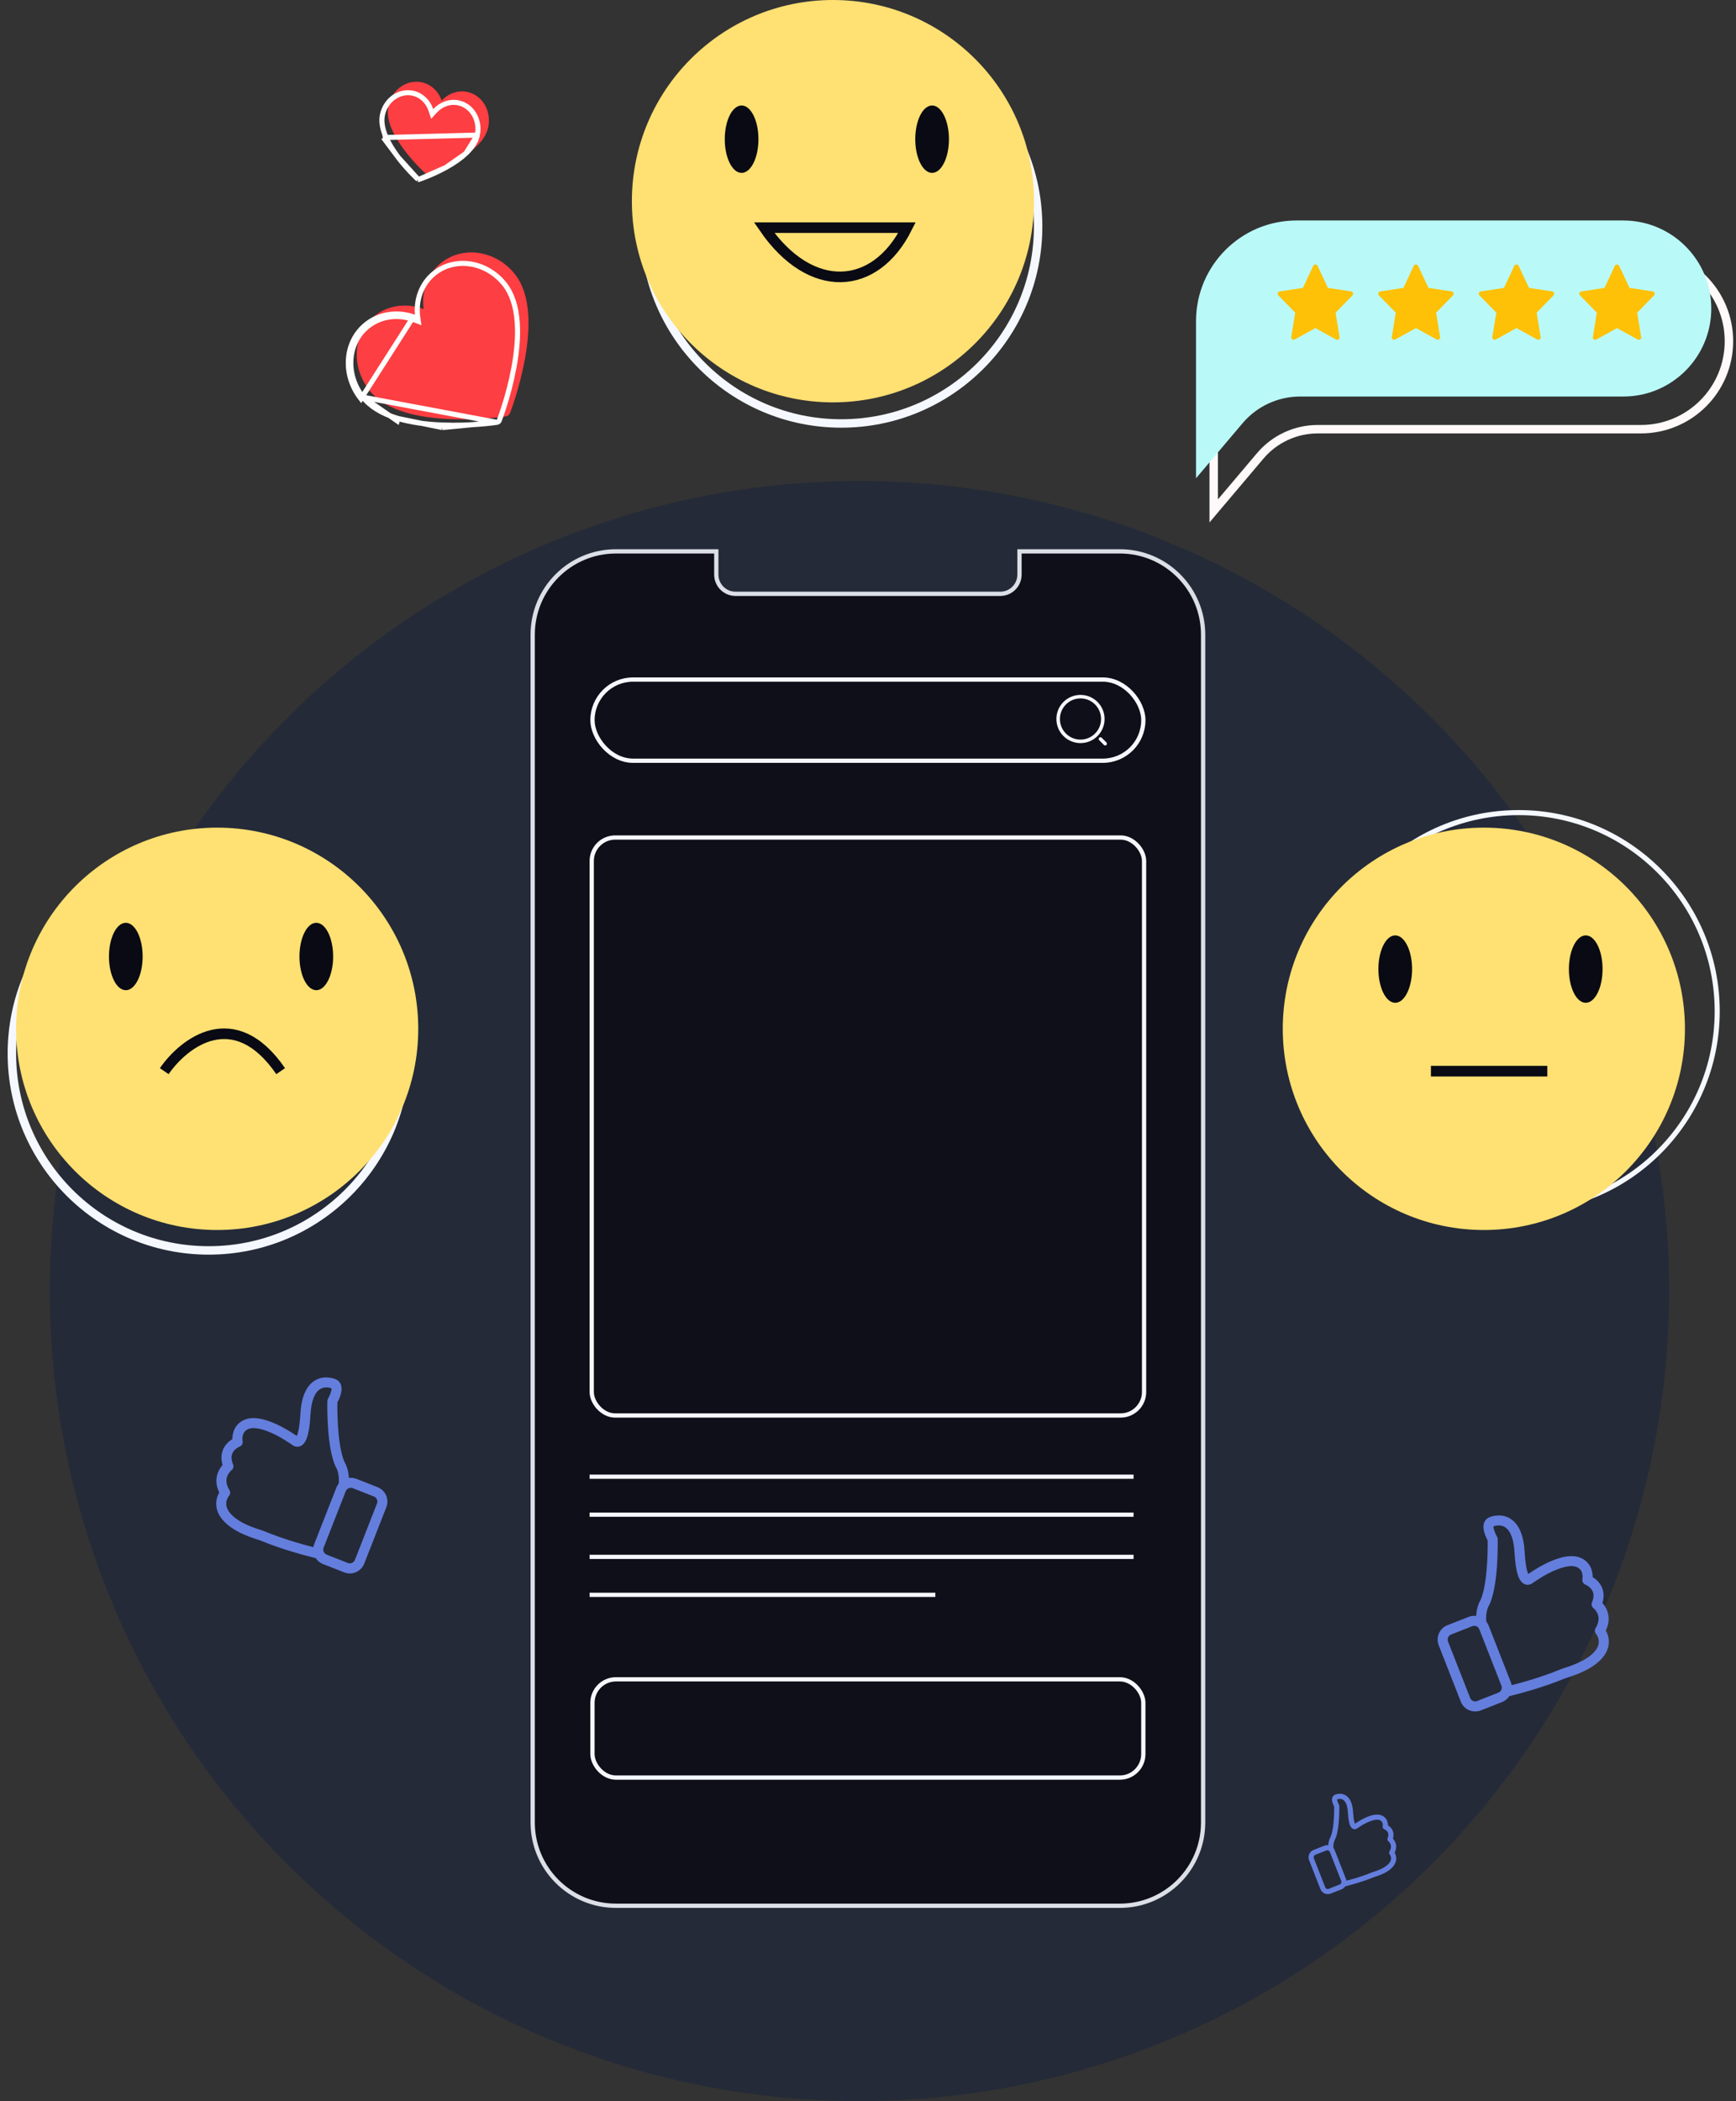 <svg width="186" height="225" viewBox="0 0 186 225" fill="none" xmlns="http://www.w3.org/2000/svg">
<rect x="0" y="0" width="186" height="225" fill="#333333" stroke="none"/>
<circle cx="92.085" cy="138.253" r="86.747" fill="#242A38"/>
<path d="M57.074 67.965C57.074 63.038 61.068 59.043 65.995 59.043H76.747V61.531C76.747 62.668 77.669 63.59 78.806 63.59H107.173C108.31 63.59 109.231 62.668 109.231 61.531V59.043H119.983C124.911 59.043 128.905 63.038 128.905 67.965V195.157C128.905 200.085 124.911 204.079 119.983 204.079H65.995C61.068 204.079 57.074 200.085 57.074 195.157V67.965Z" fill="#0E0F18" stroke="#DCDFE6" stroke-width="0.458"/>
<rect x="63.478" y="179.83" width="59.021" height="10.523" rx="2.516" stroke="#F5F8FF" stroke-width="0.458"/>
<rect x="63.399" y="89.686" width="59.181" height="61.892" rx="2.516" stroke="#F5F8FF" stroke-width="0.458"/>
<rect x="63.48" y="72.77" width="59.021" height="8.693" rx="4.346" stroke="#F5F8FF" stroke-width="0.458"/>
<path d="M115.766 79.387C117.087 79.387 118.159 78.316 118.159 76.994C118.159 75.673 117.087 74.602 115.766 74.602C114.444 74.602 113.373 75.673 113.373 76.994C113.373 78.316 114.444 79.387 115.766 79.387Z" stroke="#F5F8FF" stroke-width="0.378" stroke-linecap="round" stroke-linejoin="round"/>
<path d="M118.411 79.638L117.907 79.135" stroke="#F5F8FF" stroke-width="0.378" stroke-linecap="round" stroke-linejoin="round"/>
<path d="M23.849 156.875C23.667 156.268 23.687 155.702 23.911 155.199C24.154 154.643 24.58 154.3 24.895 154.11C24.889 153.414 25.168 152.431 26.262 152.011C27.064 151.704 28.161 151.856 29.523 152.468C30.483 152.895 31.228 153.398 31.259 153.418L31.263 153.42C31.435 153.526 31.616 153.644 31.799 153.767C31.907 153.536 32.098 152.929 32.181 151.428C32.282 149.642 32.786 148.443 33.69 147.863C34.64 147.255 35.651 147.574 35.94 147.687C36.219 147.796 36.43 148.012 36.529 148.295C36.753 148.936 36.358 149.801 36.146 150.189C36.121 151.696 36.231 155.458 37.042 156.809C37.059 156.833 37.07 156.859 37.081 156.884C37.282 157.379 37.359 157.859 37.381 158.262C37.647 158.229 37.922 158.259 38.189 158.364L40.454 159.253C41.308 159.588 41.727 160.553 41.393 161.404L39.027 167.438C38.692 168.292 37.726 168.711 36.876 168.377L34.611 167.489C34.28 167.359 34.013 167.134 33.83 166.857L32.916 166.619C32.775 166.585 30.281 165.954 27.86 164.949C27.405 164.809 26.981 164.664 26.595 164.513C25.93 164.252 25.372 163.973 24.93 163.679C23.888 162.992 23.301 162.205 23.186 161.341C23.097 160.681 23.308 160.143 23.491 159.82C23.014 158.862 23.174 158.072 23.404 157.562C23.537 157.267 23.704 157.037 23.849 156.875ZM37.269 167.375C37.57 167.493 37.907 167.342 38.024 167.045L40.392 161.007C40.51 160.706 40.36 160.368 40.062 160.252L37.797 159.363C37.496 159.245 37.159 159.396 37.042 159.693L34.676 165.728C34.558 166.028 34.708 166.366 35.005 166.483L37.27 167.371L37.269 167.375ZM24.97 156.814C25.062 157.038 24.994 157.299 24.799 157.445C24.798 157.449 24.544 157.649 24.385 157.998C24.168 158.475 24.233 158.997 24.579 159.557C24.701 159.759 24.682 160.017 24.526 160.196C24.524 160.2 24.172 160.627 24.25 161.193C24.325 161.737 24.753 162.273 25.522 162.781C26.137 163.189 27.041 163.573 28.197 163.924L28.249 163.944C30.617 164.933 33.153 165.568 33.18 165.574L33.184 165.576L33.577 165.678C33.595 165.565 33.628 165.45 33.671 165.338L36.04 159.3C36.102 159.14 36.189 158.994 36.291 158.867C36.322 158.592 36.353 157.966 36.1 157.322C34.951 155.346 35.069 150.247 35.075 150.026C35.075 149.936 35.102 149.848 35.15 149.768C35.376 149.377 35.553 148.86 35.524 148.672C35.326 148.599 34.773 148.446 34.28 148.763C33.696 149.138 33.344 150.08 33.266 151.48C33.148 153.615 32.81 154.631 32.144 154.875C31.813 154.998 31.482 154.881 31.278 154.703C31.072 154.562 30.874 154.433 30.683 154.319C30.669 154.31 30.652 154.299 30.639 154.289C29.596 153.593 27.613 152.64 26.651 153.008C25.834 153.322 25.975 154.217 25.993 154.314C26.049 154.576 25.902 154.831 25.65 154.925C25.645 154.928 25.111 155.142 24.899 155.629C24.754 155.954 24.778 156.353 24.97 156.814Z" fill="#647EDD"/>
<path d="M171.691 171.655C171.873 171.048 171.852 170.482 171.629 169.978C171.385 169.422 170.959 169.079 170.645 168.89C170.651 168.193 170.372 167.21 169.278 166.791C168.476 166.484 167.379 166.636 166.016 167.247C165.057 167.675 164.311 168.177 164.281 168.198L164.277 168.199C164.104 168.305 163.924 168.423 163.74 168.547C163.632 168.315 163.442 167.708 163.358 166.207C163.258 164.421 162.753 163.222 161.849 162.643C160.899 162.034 159.889 162.353 159.599 162.467C159.321 162.576 159.11 162.791 159.011 163.074C158.786 163.715 159.181 164.58 159.393 164.968C159.419 166.475 159.309 170.238 158.497 171.588C158.481 171.612 158.47 171.638 158.458 171.664C158.258 172.158 158.181 172.638 158.159 173.041C157.893 173.008 157.618 173.039 157.351 173.144L155.085 174.032C154.231 174.367 153.813 175.332 154.146 176.183L156.513 182.218C156.848 183.072 157.813 183.49 158.664 183.157L160.929 182.268C161.26 182.139 161.527 181.914 161.71 181.636L162.623 181.398C162.764 181.364 165.259 180.733 167.68 179.728C168.135 179.588 168.558 179.443 168.944 179.292C169.609 179.031 170.168 178.752 170.61 178.459C171.652 177.772 172.239 176.984 172.354 176.121C172.442 175.461 172.231 174.922 172.049 174.599C172.526 173.641 172.366 172.851 172.136 172.341C172.003 172.046 171.836 171.816 171.691 171.655ZM158.27 182.154C157.97 182.272 157.632 182.121 157.516 181.824L155.147 175.786C155.03 175.485 155.18 175.148 155.477 175.031L157.742 174.143C158.043 174.025 158.381 174.175 158.497 174.472L160.864 180.507C160.982 180.808 160.831 181.145 160.534 181.262L158.269 182.15L158.27 182.154ZM170.57 171.593C170.478 171.818 170.546 172.078 170.74 172.224C170.742 172.228 170.996 172.428 171.154 172.778C171.371 173.254 171.306 173.777 170.96 174.336C170.838 174.539 170.858 174.796 171.014 174.975C171.015 174.979 171.367 175.407 171.289 175.973C171.215 176.516 170.787 177.052 170.018 177.56C169.402 177.968 168.499 178.353 167.342 178.703L167.29 178.724C164.923 179.712 162.387 180.347 162.359 180.353L162.355 180.355L161.963 180.457C161.944 180.345 161.912 180.229 161.868 180.117L159.5 174.079C159.437 173.919 159.35 173.773 159.249 173.646C159.218 173.371 159.187 172.745 159.44 172.101C160.589 170.125 160.47 165.026 160.465 164.805C160.464 164.715 160.438 164.627 160.39 164.548C160.163 164.156 159.986 163.639 160.015 163.452C160.214 163.378 160.767 163.226 161.259 163.542C161.844 163.917 162.196 164.859 162.274 166.26C162.391 168.395 162.729 169.41 163.395 169.655C163.726 169.778 164.057 169.661 164.262 169.482C164.468 169.341 164.666 169.212 164.857 169.099C164.87 169.089 164.887 169.078 164.901 169.069C165.943 168.373 167.926 167.419 168.889 167.787C169.706 168.101 169.564 168.996 169.547 169.093C169.491 169.355 169.638 169.61 169.889 169.705C169.894 169.707 170.428 169.922 170.641 170.408C170.785 170.733 170.762 171.132 170.57 171.593Z" fill="#647EDD"/>
<path d="M149.245 196.884C149.338 196.573 149.328 196.284 149.213 196.026C149.089 195.741 148.871 195.565 148.71 195.468C148.712 195.112 148.57 194.608 148.009 194.393C147.599 194.236 147.037 194.314 146.339 194.627C145.848 194.846 145.466 195.103 145.45 195.114L145.448 195.115C145.36 195.169 145.267 195.23 145.174 195.293C145.118 195.174 145.021 194.863 144.978 194.094C144.927 193.18 144.668 192.566 144.205 192.269C143.719 191.957 143.201 192.121 143.053 192.179C142.91 192.235 142.802 192.345 142.751 192.49C142.636 192.818 142.839 193.261 142.947 193.46C142.96 194.232 142.904 196.159 142.489 196.85C142.48 196.862 142.474 196.876 142.469 196.889C142.366 197.142 142.326 197.388 142.315 197.594C142.179 197.577 142.038 197.593 141.901 197.647L140.741 198.102C140.304 198.273 140.089 198.768 140.26 199.203L141.472 202.294C141.644 202.731 142.138 202.946 142.574 202.775L143.734 202.32C143.903 202.253 144.04 202.138 144.134 201.996L144.601 201.874C144.674 201.857 145.951 201.534 147.191 201.019C147.424 200.947 147.641 200.873 147.839 200.796C148.179 200.662 148.465 200.519 148.692 200.369C149.225 200.017 149.526 199.614 149.585 199.171C149.63 198.833 149.522 198.558 149.429 198.392C149.673 197.902 149.591 197.497 149.473 197.236C149.405 197.085 149.319 196.967 149.245 196.884ZM142.372 202.261C142.218 202.322 142.045 202.245 141.986 202.092L140.773 199C140.713 198.846 140.79 198.673 140.942 198.613L142.102 198.158C142.256 198.098 142.429 198.175 142.488 198.327L143.701 201.418C143.761 201.572 143.684 201.745 143.532 201.804L142.372 202.259L142.372 202.261ZM148.671 196.853C148.624 196.968 148.659 197.101 148.758 197.176C148.759 197.178 148.889 197.281 148.97 197.459C149.082 197.703 149.048 197.971 148.871 198.258C148.808 198.361 148.819 198.493 148.898 198.585C148.899 198.587 149.079 198.806 149.039 199.096C149.002 199.374 148.782 199.649 148.388 199.908C148.073 200.118 147.611 200.314 147.018 200.494L146.992 200.505C145.779 201.011 144.48 201.336 144.466 201.339L144.464 201.34L144.263 201.392C144.254 201.335 144.237 201.275 144.215 201.218L143.002 198.126C142.97 198.044 142.925 197.969 142.873 197.904C142.858 197.763 142.842 197.443 142.971 197.113C143.56 196.101 143.499 193.49 143.496 193.376C143.496 193.331 143.482 193.285 143.458 193.245C143.342 193.044 143.251 192.779 143.266 192.683C143.368 192.646 143.651 192.568 143.903 192.73C144.202 192.922 144.383 193.404 144.422 194.121C144.483 195.215 144.656 195.735 144.997 195.86C145.166 195.923 145.336 195.863 145.441 195.772C145.546 195.7 145.647 195.633 145.745 195.575C145.752 195.57 145.761 195.565 145.768 195.56C146.302 195.204 147.317 194.715 147.81 194.904C148.229 195.064 148.156 195.523 148.147 195.573C148.119 195.707 148.194 195.837 148.323 195.886C148.325 195.887 148.599 195.997 148.707 196.246C148.781 196.412 148.769 196.617 148.671 196.853Z" fill="#647EDD"/>
<circle cx="22.364" cy="112.809" r="21.092" stroke="#F5F8FF" stroke-width="0.904"/>
<circle cx="23.268" cy="110.171" r="21.544" fill="#FFE072"/>
<path d="M17.598 114.706C19.677 111.682 25.082 107.449 30.071 114.706" stroke="#090A13" stroke-width="1.134"/>
<ellipse cx="13.479" cy="102.427" rx="1.804" ry="3.609" fill="#090A13"/>
<ellipse cx="33.889" cy="102.427" rx="1.804" ry="3.609" fill="#090A13"/>
<circle cx="162.713" cy="108.29" r="21.273" stroke="#F5F8FF" stroke-width="0.542"/>
<path d="M154.843 101.894C154.843 102.868 154.645 103.742 154.334 104.365C154.017 104.998 153.612 105.322 153.22 105.322C152.827 105.322 152.422 104.998 152.105 104.365C151.794 103.742 151.596 102.868 151.596 101.894C151.596 100.919 151.794 100.046 152.105 99.423C152.422 98.789 152.827 98.466 153.22 98.466C153.612 98.466 154.017 98.789 154.334 99.423C154.645 100.046 154.843 100.919 154.843 101.894Z" stroke="#F5F8FF" stroke-width="0.361"/>
<path d="M175.253 101.894C175.253 102.868 175.055 103.742 174.744 104.365C174.427 104.998 174.023 105.322 173.63 105.322C173.237 105.322 172.832 104.998 172.516 104.365C172.204 103.742 172.006 102.868 172.006 101.894C172.006 100.919 172.204 100.046 172.516 99.423C172.832 98.789 173.237 98.466 173.63 98.466C174.023 98.466 174.427 98.789 174.744 99.423C175.055 100.046 175.253 100.919 175.253 101.894Z" stroke="#F5F8FF" stroke-width="0.361"/>
<path d="M157.043 112.826C159.122 112.826 164.527 112.826 169.516 112.826" stroke="#F5F8FF" stroke-width="1.134"/>
<circle cx="158.984" cy="110.171" r="21.544" fill="#FFE072"/>
<ellipse cx="149.49" cy="103.775" rx="1.804" ry="3.609" fill="#090A13"/>
<ellipse cx="169.9" cy="103.775" rx="1.804" ry="3.609" fill="#090A13"/>
<path d="M153.314 114.707C155.392 114.707 160.797 114.707 165.786 114.707" stroke="#090A13" stroke-width="1.134"/>
<circle cx="90.136" cy="24.255" r="21.092" stroke="#F5F8FF" stroke-width="0.904"/>
<path d="M81.972 17.618C81.972 18.593 81.774 19.466 81.463 20.089C81.146 20.723 80.741 21.046 80.349 21.046C79.956 21.046 79.551 20.723 79.234 20.089C78.923 19.466 78.725 18.593 78.725 17.618C78.725 16.644 78.923 15.771 79.234 15.148C79.551 14.514 79.956 14.191 80.349 14.191C80.741 14.191 81.146 14.514 81.463 15.148C81.774 15.771 81.972 16.644 81.972 17.618Z" stroke="#F5F8FF" stroke-width="0.361"/>
<path d="M102.382 17.618C102.382 18.593 102.184 19.466 101.873 20.089C101.556 20.723 101.152 21.046 100.759 21.046C100.366 21.046 99.961 20.723 99.644 20.089C99.333 19.466 99.135 18.593 99.135 17.618C99.135 16.644 99.333 15.771 99.644 15.148C99.961 14.514 100.366 14.191 100.759 14.191C101.152 14.191 101.556 14.514 101.873 15.148C102.184 15.771 102.382 16.644 102.382 17.618Z" stroke="#F5F8FF" stroke-width="0.361"/>
<path d="M98.072 27.089C94.67 33.893 87.754 34.346 82.764 27.089L98.072 27.089Z" stroke="#F5F8FF" stroke-width="1.134"/>
<circle cx="89.245" cy="21.544" r="21.544" fill="#FFE072"/>
<ellipse cx="79.457" cy="14.905" rx="1.804" ry="3.609" fill="#090A13"/>
<ellipse cx="99.868" cy="14.905" rx="1.804" ry="3.609" fill="#090A13"/>
<path d="M97.18 24.378C93.779 31.182 86.862 31.635 81.873 24.378L97.18 24.378Z" stroke="#090A13" stroke-width="1.134"/>
<path d="M54.467 44.467C54.388 44.53 54.293 44.573 54.19 44.588C54.078 44.605 51.41 45.001 48.288 44.882C46.438 44.811 44.815 44.572 43.464 44.17C41.717 43.65 40.41 42.852 39.579 41.798C38.613 40.571 38.134 39.074 38.231 37.583C38.33 36.066 39.011 34.731 40.149 33.823C41.608 32.66 43.593 32.413 45.393 33.095C45.128 31.188 45.809 29.307 47.268 28.144C48.343 27.286 49.717 26.904 51.137 27.068C52.695 27.248 54.167 28.085 55.174 29.365C56.003 30.417 56.482 31.873 56.598 33.692C56.687 35.099 56.561 36.734 56.223 38.55C55.653 41.615 54.688 44.117 54.647 44.222C54.61 44.319 54.547 44.403 54.467 44.467Z" fill="#FD3E42"/>
<path d="M45.67 18.584C45.724 18.596 45.782 18.593 45.836 18.575C45.895 18.556 47.3 18.094 48.801 17.268C49.691 16.778 50.427 16.262 50.99 15.733C51.719 15.049 52.164 14.336 52.312 13.615C52.483 12.776 52.35 11.924 51.936 11.217C51.514 10.498 50.852 10.011 50.071 9.846C49.07 9.634 48.036 10.001 47.322 10.778C46.983 9.778 46.186 9.024 45.185 8.812C44.447 8.656 43.679 8.807 43.024 9.236C42.304 9.708 41.789 10.48 41.609 11.355C41.462 12.075 41.585 12.906 41.976 13.827C42.278 14.538 42.742 15.308 43.354 16.116C44.387 17.478 45.476 18.467 45.522 18.509C45.564 18.546 45.615 18.573 45.67 18.584Z" fill="#FD3E42"/>
<path d="M53.247 45.225L53.247 45.225C53.302 45.216 53.353 45.194 53.396 45.16C53.439 45.125 53.472 45.08 53.492 45.028C53.531 44.93 54.489 42.445 55.055 39.404C55.39 37.604 55.513 35.993 55.425 34.614C55.312 32.83 54.844 31.433 54.059 30.437C53.094 29.212 51.687 28.413 50.204 28.241L50.235 27.972L50.204 28.241C48.852 28.085 47.551 28.449 46.535 29.26C45.158 30.358 44.506 32.141 44.759 33.962L44.822 34.414L44.395 34.252C42.676 33.601 40.793 33.841 39.416 34.94C38.341 35.798 37.694 37.061 37.6 38.505M53.247 45.225L38.89 42.535C37.963 41.358 37.507 39.926 37.6 38.505M53.247 45.225C53.142 45.241 50.493 45.634 47.396 45.515L47.386 45.786M53.247 45.225L47.386 45.786M37.6 38.505L37.329 38.487M37.6 38.505L37.329 38.487M37.329 38.487C37.232 39.978 37.711 41.475 38.677 42.702L44.222 34.036C44.216 33.99 44.21 33.945 44.205 33.899C42.483 33.346 40.629 33.625 39.247 34.728C38.109 35.636 37.428 36.971 37.329 38.487ZM47.386 45.786L47.396 45.515C45.562 45.445 43.963 45.208 42.639 44.815M47.386 45.786L42.639 44.815M42.639 44.815L42.562 45.074M42.639 44.815L42.562 45.074M42.562 45.074L42.639 44.815C40.927 44.305 39.675 43.532 38.89 42.535L42.562 45.074Z" stroke="#FFFEFE" stroke-width="0.542"/>
<path d="M44.849 19.222L44.849 19.222C44.841 19.225 44.832 19.225 44.824 19.223L44.849 19.222ZM44.849 19.222C44.902 19.205 46.288 18.749 47.768 17.935L47.768 17.935M44.849 19.222L47.768 17.935M47.768 17.935C48.643 17.453 49.36 16.949 49.902 16.44L49.902 16.44M47.768 17.935L49.902 16.44M49.902 16.44C50.605 15.78 51.01 15.114 51.143 14.465L49.902 16.44ZM41.074 14.731L41.323 14.625C40.946 13.738 40.839 12.963 40.972 12.314C41.138 11.507 41.613 10.798 42.27 10.367L42.123 10.143L42.27 10.367C42.868 9.976 43.562 9.841 44.226 9.982C45.125 10.172 45.851 10.852 46.162 11.77L46.309 12.202L46.618 11.866C47.275 11.153 48.214 10.825 49.112 11.015C49.815 11.164 50.415 11.602 50.799 12.258C51.178 12.905 51.303 13.688 51.143 14.465L41.074 14.731ZM41.074 14.731L41.323 14.625C41.614 15.311 42.065 16.061 42.667 16.856M41.074 14.731L42.667 16.856M42.667 16.856C43.685 18.198 44.76 19.174 44.801 19.212L42.667 16.856Z" stroke="#FFFEFE" stroke-width="0.542"/>
<path d="M130.038 37.881V54.712L135.023 48.82C136.558 47.006 138.814 45.96 141.19 45.96H175.818C181.023 45.96 185.243 41.74 185.243 36.535C185.243 31.329 181.023 27.109 175.818 27.109H140.81C134.861 27.109 130.038 31.932 130.038 37.881Z" stroke="#FFF9F9" stroke-width="0.904"/>
<path d="M128.146 34.383V51.214L133.131 45.322C134.666 43.508 136.922 42.462 139.298 42.462H173.926C179.131 42.462 183.351 38.242 183.351 33.037C183.351 27.831 179.131 23.611 173.926 23.611H138.917C132.968 23.611 128.146 28.434 128.146 34.383Z" fill="#B9FAF8"/>
<path d="M144.761 31.208L142.277 30.828L141.164 28.457C141.081 28.28 140.791 28.28 140.707 28.457L139.595 30.828L137.111 31.208C137.065 31.215 137.022 31.234 136.987 31.264C136.951 31.294 136.924 31.333 136.91 31.377C136.895 31.421 136.893 31.468 136.903 31.514C136.913 31.559 136.936 31.6 136.968 31.634L138.773 33.483L138.346 36.097C138.339 36.144 138.344 36.192 138.363 36.236C138.381 36.28 138.411 36.317 138.45 36.344C138.489 36.372 138.534 36.388 138.582 36.39C138.629 36.393 138.676 36.382 138.718 36.359L140.936 35.133L143.154 36.359C143.196 36.382 143.243 36.393 143.29 36.391C143.338 36.388 143.383 36.372 143.422 36.345C143.461 36.318 143.491 36.28 143.509 36.236C143.528 36.193 143.533 36.145 143.526 36.098L143.099 33.483L144.904 31.634C144.936 31.601 144.959 31.559 144.969 31.514C144.98 31.468 144.977 31.421 144.963 31.377C144.948 31.333 144.921 31.294 144.886 31.264C144.85 31.234 144.807 31.215 144.761 31.208Z" fill="#FFC107"/>
<path d="M155.533 31.208L153.049 30.828L151.936 28.457C151.853 28.28 151.562 28.28 151.479 28.457L150.366 30.828L147.883 31.208C147.837 31.215 147.794 31.234 147.758 31.264C147.723 31.294 147.696 31.333 147.681 31.377C147.667 31.421 147.664 31.468 147.675 31.514C147.685 31.559 147.708 31.6 147.74 31.634L149.545 33.483L149.118 36.097C149.11 36.144 149.116 36.192 149.134 36.236C149.153 36.28 149.183 36.317 149.222 36.344C149.261 36.372 149.306 36.388 149.353 36.39C149.401 36.393 149.448 36.382 149.489 36.359L151.708 35.133L153.926 36.359C153.968 36.382 154.015 36.393 154.062 36.391C154.109 36.388 154.155 36.372 154.194 36.345C154.232 36.318 154.263 36.28 154.281 36.236C154.299 36.193 154.305 36.145 154.297 36.098L153.871 33.483L155.675 31.634C155.708 31.601 155.73 31.559 155.741 31.514C155.751 31.468 155.749 31.421 155.734 31.377C155.72 31.333 155.693 31.294 155.657 31.264C155.622 31.234 155.579 31.215 155.533 31.208Z" fill="#FFC107"/>
<path d="M166.305 31.208L163.821 30.828L162.708 28.457C162.625 28.28 162.334 28.28 162.251 28.457L161.138 30.828L158.655 31.208C158.609 31.215 158.566 31.234 158.53 31.264C158.495 31.294 158.468 31.333 158.453 31.377C158.439 31.421 158.436 31.468 158.447 31.514C158.457 31.559 158.48 31.6 158.512 31.634L160.317 33.483L159.89 36.097C159.882 36.144 159.888 36.192 159.906 36.236C159.925 36.28 159.955 36.317 159.994 36.344C160.033 36.372 160.078 36.388 160.125 36.39C160.173 36.393 160.22 36.382 160.261 36.359L162.48 35.133L164.698 36.359C164.74 36.382 164.787 36.393 164.834 36.391C164.881 36.388 164.927 36.372 164.966 36.345C165.004 36.318 165.035 36.28 165.053 36.236C165.071 36.193 165.077 36.145 165.069 36.098L164.643 33.483L166.447 31.634C166.48 31.601 166.502 31.559 166.513 31.514C166.523 31.468 166.521 31.421 166.506 31.377C166.492 31.333 166.465 31.294 166.429 31.264C166.394 31.234 166.351 31.215 166.305 31.208Z" fill="#FFC107"/>
<path d="M177.077 31.208L174.593 30.828L173.48 28.457C173.397 28.28 173.106 28.28 173.023 28.457L171.91 30.828L169.426 31.208C169.38 31.215 169.337 31.234 169.302 31.264C169.266 31.294 169.24 31.333 169.225 31.377C169.21 31.421 169.208 31.468 169.219 31.514C169.229 31.559 169.252 31.6 169.284 31.634L171.088 33.483L170.662 36.097C170.654 36.144 170.66 36.192 170.678 36.236C170.697 36.28 170.727 36.317 170.766 36.344C170.804 36.372 170.85 36.388 170.897 36.39C170.944 36.393 170.992 36.382 171.033 36.359L173.251 35.133L175.47 36.359C175.511 36.382 175.558 36.393 175.606 36.391C175.653 36.388 175.699 36.372 175.737 36.345C175.776 36.318 175.806 36.28 175.825 36.236C175.843 36.193 175.849 36.145 175.841 36.098L175.415 33.483L177.219 31.634C177.251 31.601 177.274 31.559 177.285 31.514C177.295 31.468 177.293 31.421 177.278 31.377C177.263 31.333 177.237 31.294 177.201 31.264C177.166 31.234 177.123 31.215 177.077 31.208Z" fill="#FFC107"/>
<path d="M63.17 158.133H121.453M63.17 162.199H121.453M63.17 166.717H121.453M63.17 170.783H100.218" stroke="#F5F8FF" stroke-width="0.452"/>
</svg>
